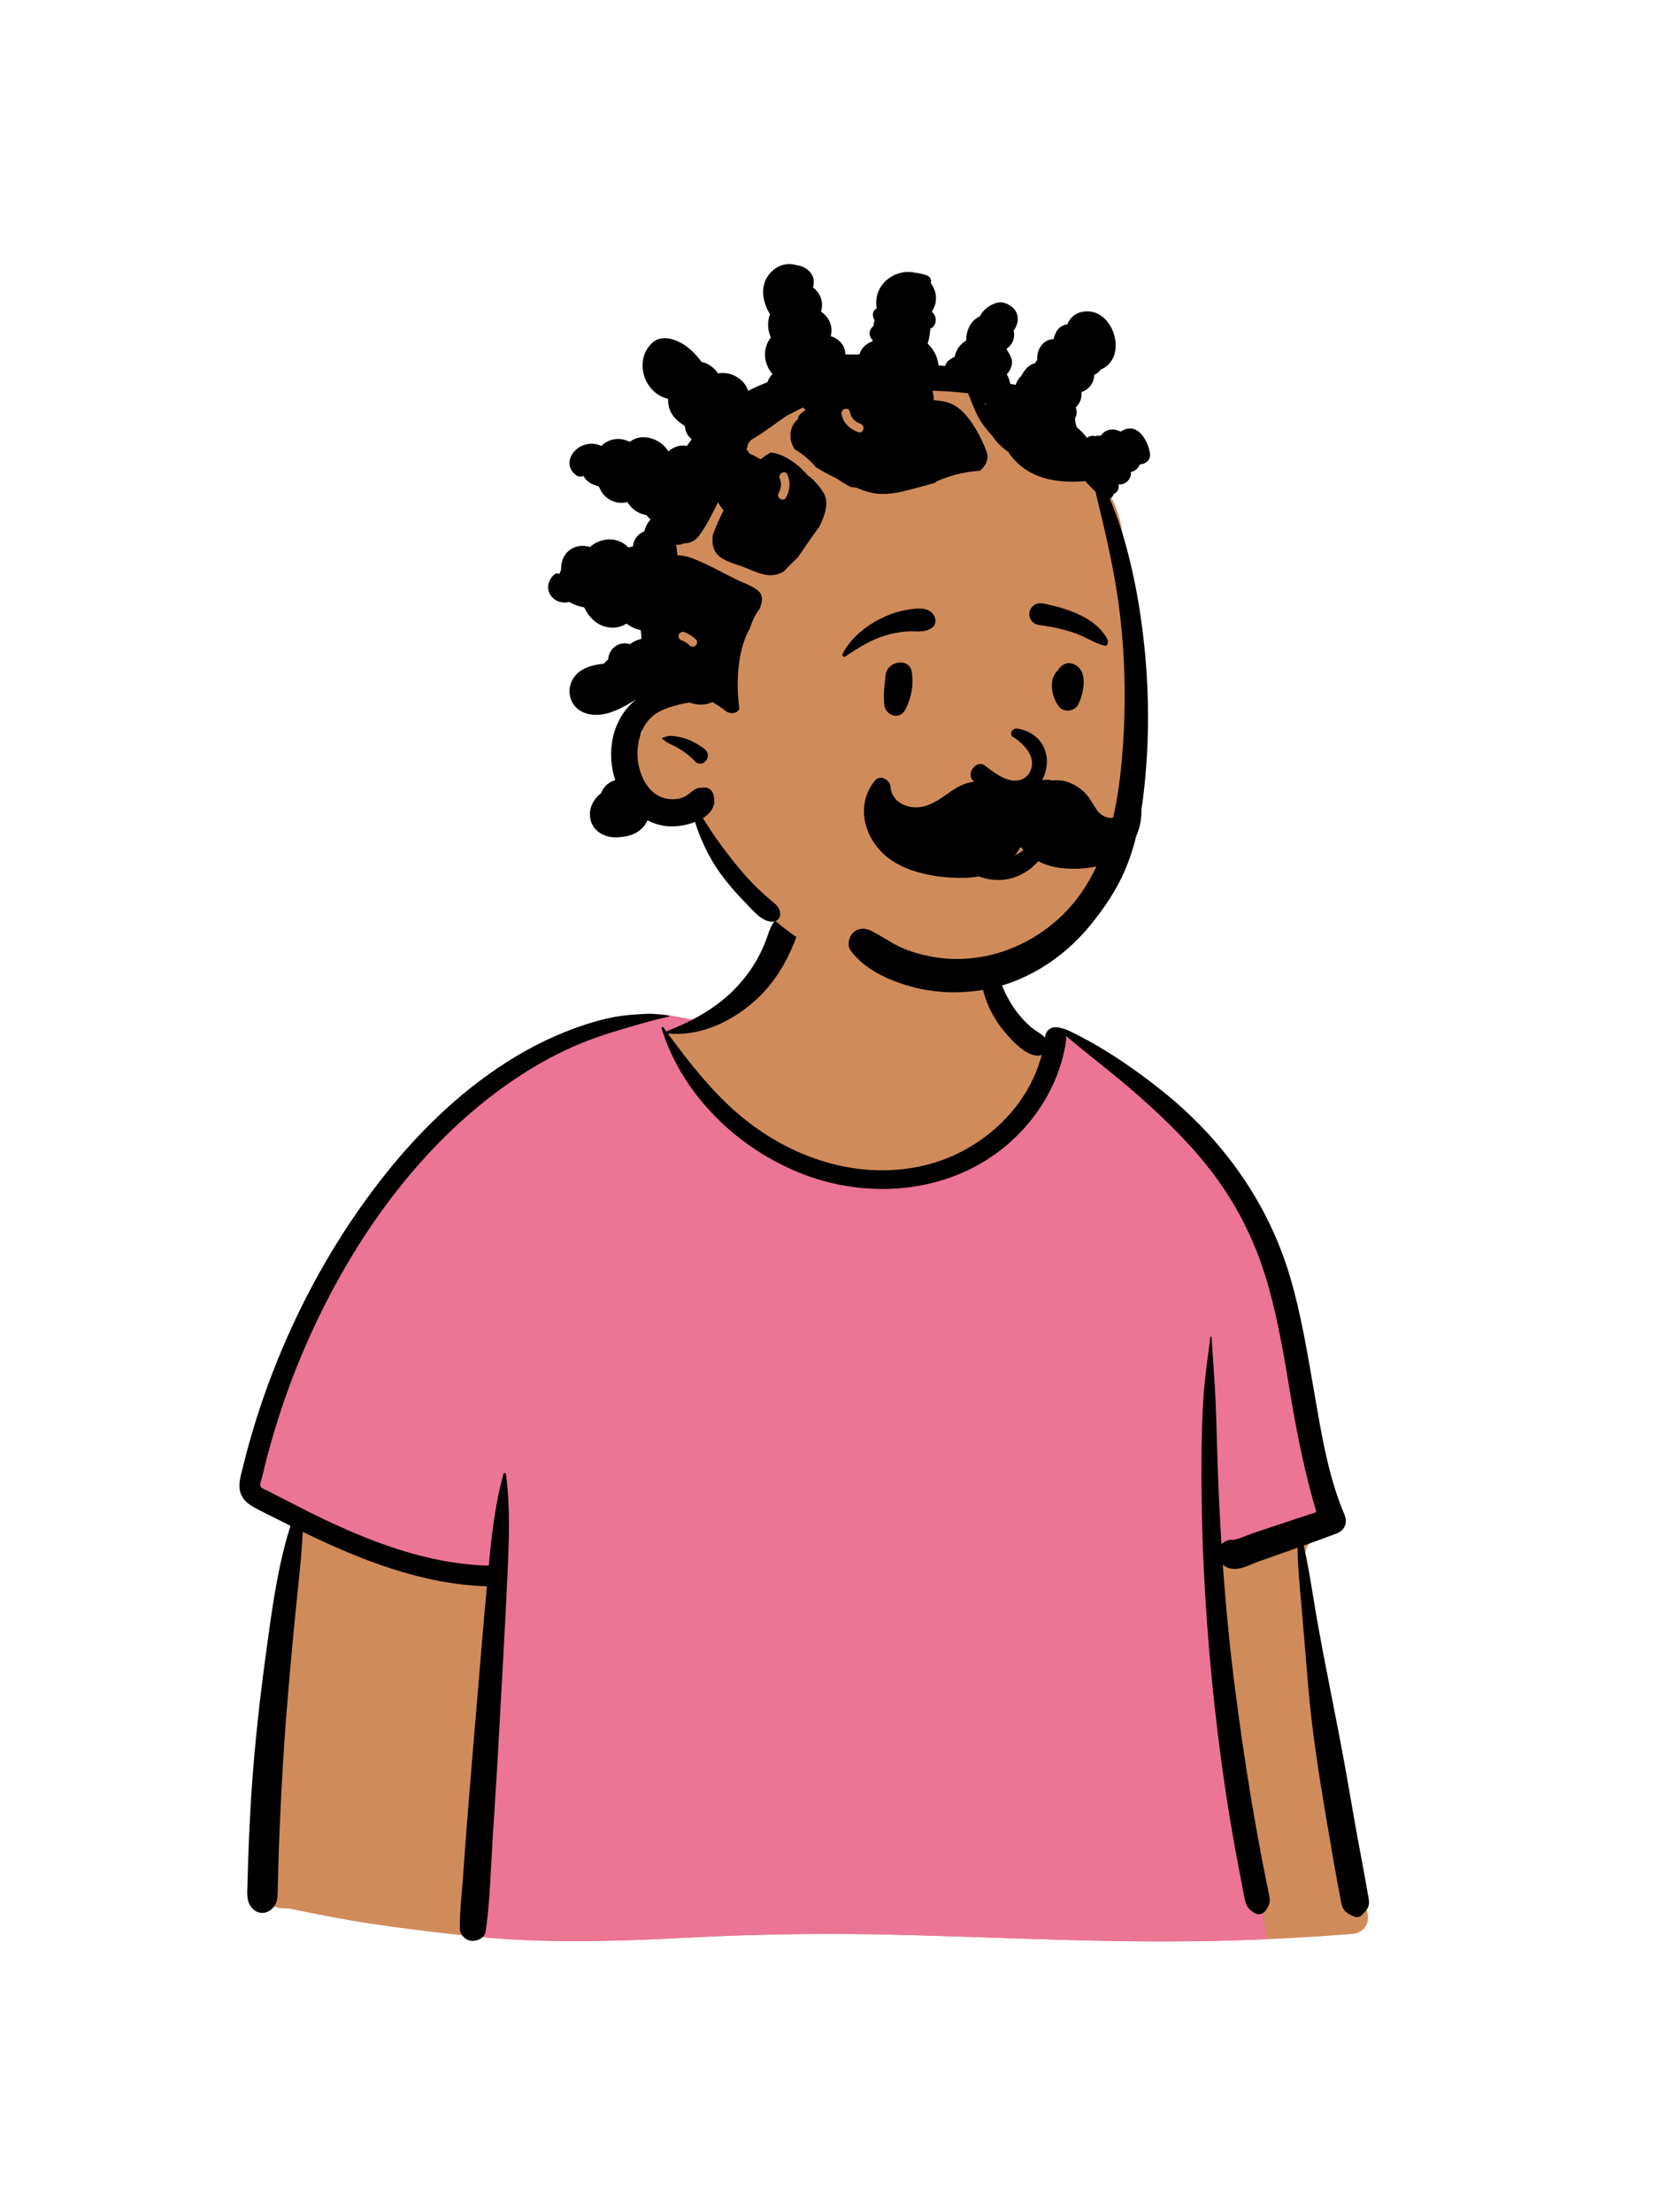 <svg width="36" height="48" viewBox="0 0 36 48" fill="none" xmlns="http://www.w3.org/2000/svg">
<path fill-rule="evenodd" clip-rule="evenodd" d="M28.834 37.324C28.708 36.611 28.593 35.896 28.488 35.18C28.438 34.84 28.389 34.5 28.345 34.159C28.315 33.92 28.268 33.647 28.43 33.47C28.659 33.221 28.867 33.008 28.895 32.651C28.921 32.316 28.807 31.95 28.736 31.624C28.588 30.941 28.403 30.266 28.198 29.598C27.99 28.919 27.762 28.247 27.531 27.575C27.315 26.948 27.107 26.314 26.826 25.712C26.291 24.57 25.387 23.723 24.27 23.158C23.992 23.018 23.426 22.516 23.135 22.404C22.869 22.3 22.869 22.602 22.607 22.488C22.397 22.398 22.201 22.277 22.084 22.074C21.956 21.854 21.636 21.546 21.587 21.289C21.484 20.746 21.596 20.284 21.208 19.875C20.864 19.512 20.402 19.263 19.923 19.129C18.87 18.835 17.466 19.041 16.831 20.02C16.528 20.487 16.422 21.052 16.013 21.433C15.655 21.766 15.735 21.994 15.272 22.166C15.246 22.175 14.535 22.023 14.509 22.032C14.002 21.924 13.518 22.228 13.054 22.404C12.361 22.666 11.701 23.008 11.082 23.414C9.832 24.233 8.762 25.297 7.88 26.5C6.991 27.713 6.3 29.073 5.809 30.494C5.69 30.84 5.582 31.189 5.488 31.542C5.435 31.739 5.378 31.944 5.443 32.146C5.496 32.312 5.613 32.435 5.75 32.534C5.937 32.669 6.311 32.756 6.304 33.027C6.299 33.233 6.229 33.449 6.195 33.652C6.154 33.894 6.121 34.138 6.088 34.381C5.936 35.488 5.818 36.601 5.766 37.717C5.715 38.816 5.672 39.938 5.748 41.037C5.753 41.109 5.775 41.176 5.81 41.232C5.777 41.244 5.775 41.305 5.815 41.314C5.844 41.32 5.872 41.326 5.9 41.332C5.959 41.376 6.033 41.404 6.117 41.406C6.175 41.408 6.232 41.411 6.289 41.413C6.893 41.54 7.497 41.659 8.109 41.749C8.853 41.859 9.599 41.949 10.348 42.022C11.886 42.171 13.411 42.122 14.951 42.041C16.489 41.961 18.025 41.942 19.564 41.982C21.105 42.022 22.645 42.089 24.186 42.116C25.907 42.147 27.626 42.1 29.342 41.963C29.578 41.944 29.723 41.757 29.677 41.523C29.399 40.122 29.084 38.731 28.834 37.324Z" fill="#D08B5B"/>
<path fill-rule="evenodd" clip-rule="evenodd" d="M13.054 22.404L13.087 22.391C13.542 22.213 14.015 21.927 14.509 22.033C14.526 22.026 14.848 22.092 15.068 22.133L14.859 22.352L14.49 22.423C15.763 24.524 17.269 25.575 19.007 25.575C20.745 25.575 22.064 24.524 22.964 22.423L23.087 22.389C23.102 22.392 23.118 22.397 23.135 22.404C23.426 22.516 23.992 23.018 24.27 23.158C25.387 23.723 26.291 24.57 26.826 25.712C27.098 26.294 27.301 26.905 27.509 27.512L27.531 27.575C27.762 28.247 27.99 28.919 28.198 29.598C28.394 30.237 28.572 30.882 28.717 31.535L28.736 31.624C28.807 31.95 28.921 32.316 28.895 32.651C28.885 32.778 28.852 32.887 28.803 32.986L26.285 33.892L27.485 42.077C26.386 42.124 25.287 42.136 24.186 42.116C22.645 42.089 21.105 42.022 19.564 41.982C18.072 41.943 16.582 41.959 15.091 42.034L14.712 42.053C13.253 42.126 11.806 42.164 10.348 42.022L10.248 42.012L10.248 40.815L10.761 34.148L8.164 33.659L5.616 32.421C5.539 32.344 5.477 32.254 5.443 32.147C5.383 31.959 5.427 31.77 5.476 31.586L5.488 31.542C5.582 31.189 5.69 30.84 5.809 30.494C6.3 29.073 6.991 27.713 7.88 26.5C8.762 25.297 9.832 24.233 11.082 23.414C11.701 23.008 12.361 22.666 13.054 22.404Z" fill="#EC7495"/>
<path fill-rule="evenodd" clip-rule="evenodd" d="M14.029 21.998C14.188 21.991 14.351 22.017 14.509 22.033C14.523 22.034 14.528 22.056 14.513 22.059C14.229 22.118 13.947 22.2 13.668 22.282L13.549 22.317C13.234 22.41 12.928 22.507 12.624 22.631C12.016 22.878 11.44 23.213 10.909 23.597C8.865 25.075 7.385 27.314 6.451 29.631C6.198 30.261 5.983 30.906 5.809 31.562C5.767 31.721 5.727 31.882 5.689 32.042C5.678 32.09 5.63 32.21 5.656 32.258C5.68 32.301 5.771 32.327 5.813 32.349L5.956 32.424C6.234 32.567 6.698 32.803 6.745 32.826L6.817 32.862C8.004 33.444 9.271 33.937 10.607 33.971L10.617 33.857C10.677 33.227 10.755 32.593 10.925 31.982C10.934 31.949 10.976 31.96 10.98 31.989C11.075 32.712 11.045 33.442 11.012 34.169C10.953 35.456 10.875 36.743 10.806 38.03C10.771 38.674 10.726 39.318 10.686 39.961C10.645 40.606 10.632 41.266 10.54 41.906C10.519 42.048 10.352 42.126 10.226 42.111C10.086 42.094 9.978 41.971 9.978 41.83C9.976 41.457 10.023 41.08 10.049 40.709C10.073 40.355 10.1 40.002 10.127 39.65C10.226 38.362 10.341 37.075 10.446 35.788C10.484 35.331 10.524 34.875 10.566 34.419C9.151 34.374 7.83 33.849 6.569 33.237C6.551 33.652 6.507 34.065 6.464 34.478C6.345 35.63 6.24 36.781 6.161 37.937C6.122 38.52 6.093 39.104 6.068 39.689C6.055 39.976 6.045 40.263 6.038 40.55C6.035 40.646 6.033 40.742 6.031 40.838L6.026 41.057C6.023 41.196 6.009 41.325 5.892 41.426C5.773 41.529 5.612 41.535 5.495 41.426C5.337 41.281 5.365 41.084 5.37 40.889C5.374 40.725 5.379 40.561 5.384 40.397C5.395 40.068 5.409 39.74 5.426 39.412C5.485 38.265 5.603 37.122 5.757 35.984L5.817 35.545C5.929 34.728 6.053 33.893 6.304 33.107C6.206 33.058 6.108 33.009 6.011 32.96C5.839 32.872 5.661 32.791 5.493 32.694C5.36 32.618 5.246 32.513 5.209 32.358C5.167 32.186 5.231 31.997 5.272 31.829L5.276 31.814C5.317 31.645 5.361 31.477 5.408 31.309C5.598 30.628 5.832 29.961 6.106 29.309C6.654 28.006 7.363 26.767 8.228 25.648C9.006 24.64 9.926 23.726 11.004 23.04C11.531 22.705 12.093 22.43 12.687 22.235C12.965 22.145 13.267 22.065 13.558 22.033C13.714 22.015 13.871 22.005 14.029 21.998ZM16.849 19.933C17.039 19.73 17.414 19.94 17.324 20.209C17.11 20.842 16.77 21.419 16.239 21.835C15.74 22.227 15.145 22.48 14.504 22.426C14.499 22.426 14.494 22.425 14.491 22.423L14.546 22.498C14.979 23.085 15.437 23.663 15.988 24.143C17.112 25.12 18.641 25.647 20.118 25.272C21.28 24.977 22.304 24.058 22.605 22.887C22.562 22.906 22.511 22.913 22.454 22.9C22.214 22.848 21.975 22.595 21.82 22.413C21.652 22.216 21.52 22.004 21.424 21.764C21.248 21.325 21.192 20.759 21.432 20.334C21.462 20.281 21.53 20.311 21.536 20.362L21.545 20.442C21.591 20.841 21.649 21.226 21.837 21.59C21.929 21.768 22.039 21.941 22.174 22.09C22.245 22.17 22.323 22.246 22.407 22.313C22.489 22.378 22.588 22.425 22.662 22.5L22.675 22.514L22.675 22.511C22.694 22.354 22.805 22.284 22.913 22.288C23.018 22.293 23.141 22.339 23.188 22.361L23.193 22.363C23.924 22.714 24.597 23.171 25.23 23.679C26.54 24.729 27.522 26.101 27.998 27.717C28.231 28.51 28.365 29.327 28.506 30.14L28.593 30.639C28.725 31.39 28.873 32.155 29.171 32.854C29.248 33.035 29.188 33.204 28.999 33.275C28.763 33.364 28.527 33.45 28.289 33.535C28.406 34.034 28.477 34.551 28.564 35.054C28.75 36.121 28.977 37.182 29.172 38.249C29.271 38.794 29.361 39.341 29.461 39.886C29.509 40.149 29.559 40.411 29.607 40.673C29.634 40.815 29.657 40.957 29.682 41.099L29.687 41.122C29.701 41.197 29.719 41.274 29.698 41.349C29.675 41.434 29.608 41.495 29.549 41.556C29.5 41.606 29.429 41.606 29.369 41.579L29.35 41.57C29.243 41.52 29.159 41.47 29.121 41.349C29.097 41.272 29.088 41.186 29.072 41.108C29.042 40.956 29.014 40.805 28.987 40.653C28.933 40.35 28.88 40.046 28.829 39.742L28.78 39.458C28.616 38.477 28.459 37.49 28.38 36.498C28.345 36.059 28.307 35.619 28.27 35.18L28.242 34.85C28.206 34.433 28.162 34.005 28.156 33.582L28.014 33.633L27.322 33.877C27.151 33.938 26.932 34.062 26.748 34.04C26.657 34.029 26.588 34 26.535 33.948C26.599 34.848 26.685 35.746 26.8 36.64C26.905 37.453 27.021 38.265 27.157 39.073C27.225 39.473 27.295 39.873 27.371 40.272C27.409 40.471 27.448 40.67 27.488 40.869C27.508 40.968 27.532 41.068 27.547 41.168C27.565 41.283 27.534 41.353 27.47 41.447C27.417 41.525 27.312 41.565 27.227 41.511C27.114 41.44 27.055 41.379 27.022 41.25C26.992 41.133 26.974 41.01 26.95 40.892C26.907 40.672 26.865 40.453 26.825 40.233C26.741 39.774 26.663 39.313 26.594 38.852C26.35 37.224 26.195 35.584 26.117 33.94C26.079 33.129 26.067 32.318 26.074 31.506C26.077 31.09 26.091 30.673 26.12 30.258C26.15 29.837 26.212 29.426 26.267 29.01C26.269 28.995 26.29 28.994 26.291 29.01C26.317 29.476 26.358 29.942 26.378 30.41C26.397 30.856 26.406 31.303 26.421 31.75C26.441 32.336 26.469 32.923 26.506 33.51C26.573 33.437 26.673 33.395 26.774 33.412C26.919 33.381 27.076 33.304 27.215 33.258L27.739 33.083C28.014 32.991 28.29 32.9 28.566 32.811C28.319 31.98 28.15 31.136 28.005 30.28L27.941 29.895C27.813 29.137 27.676 28.379 27.445 27.645C27.202 26.873 26.838 26.156 26.356 25.506C25.881 24.866 25.302 24.302 24.707 23.775C24.197 23.324 23.652 22.916 23.132 22.477C23.137 22.506 23.138 22.538 23.134 22.573C23.023 23.383 22.601 24.137 22.013 24.697C20.831 25.823 19.082 26.057 17.57 25.529C16.107 25.018 14.813 23.808 14.356 22.311C14.348 22.285 14.382 22.275 14.396 22.294C14.422 22.329 14.447 22.364 14.473 22.398C14.471 22.384 14.478 22.369 14.495 22.363C15.028 22.157 15.552 21.865 15.951 21.452C16.146 21.25 16.316 21.022 16.451 20.776C16.515 20.658 16.573 20.536 16.619 20.41L16.63 20.377C16.686 20.219 16.733 20.058 16.849 19.933Z" fill="black"/>
<path fill-rule="evenodd" clip-rule="evenodd" d="M24.526 13.471C24.49 12.785 24.459 12.077 24.328 11.403C24.264 11.072 24.135 10.767 23.927 10.501C23.737 10.258 23.498 10.07 23.255 9.883C22.767 9.506 22.298 9.09 21.752 8.799C21.228 8.52 20.662 8.351 20.075 8.276C18.944 8.13 17.756 8.373 16.775 8.955C15.822 9.519 15.057 10.395 14.583 11.394C14.348 11.891 14.171 12.415 14.076 12.956C13.962 13.602 13.972 14.25 13.976 14.903C13.978 15.122 13.976 15.342 13.965 15.561C13.947 15.667 13.938 15.775 13.938 15.89C13.722 16.174 13.634 16.554 13.769 16.904C13.985 17.463 14.596 17.717 15.151 17.619C15.176 17.765 15.236 17.908 15.311 18.047C15.438 18.285 15.581 18.518 15.732 18.741C16.045 19.204 16.402 19.623 16.828 19.985C17.672 20.701 18.742 21.171 19.851 21.239C20.861 21.301 21.926 21.013 22.75 20.419C23.177 20.111 23.547 19.733 23.822 19.281C24.143 18.752 24.318 18.144 24.408 17.536C24.607 16.201 24.596 14.816 24.526 13.471Z" fill="#D08B5B"/>
<path fill-rule="evenodd" clip-rule="evenodd" d="M16.562 6.39C16.524 5.959 16.92 5.634 17.288 5.755C17.355 5.763 17.421 5.785 17.48 5.821C17.649 5.924 17.686 6.092 17.642 6.236C17.721 6.296 17.784 6.378 17.816 6.476C17.848 6.577 17.845 6.676 17.814 6.761C17.929 6.838 18.017 6.953 18.037 7.096C18.047 7.164 18.043 7.231 18.027 7.293C18.201 7.352 18.344 7.486 18.342 7.687C18.443 7.694 18.545 7.695 18.648 7.689C18.663 7.648 18.681 7.607 18.708 7.569C18.762 7.494 18.839 7.442 18.924 7.41L18.936 7.405L18.936 7.383C18.87 7.31 18.84 7.219 18.909 7.119C18.921 7.102 18.936 7.088 18.952 7.076C18.958 7.033 18.967 6.99 18.979 6.948C18.921 6.867 18.927 6.734 19.024 6.694C19.01 6.615 19.01 6.534 19.024 6.452C19.084 6.116 19.407 5.887 19.74 5.9C19.782 5.902 19.823 5.908 19.862 5.918C19.943 5.926 20.024 5.945 20.103 5.972C20.195 6.003 20.218 6.08 20.198 6.144C20.323 6.311 20.358 6.538 20.233 6.742C20.228 6.749 20.223 6.757 20.218 6.764C20.243 6.783 20.265 6.808 20.281 6.84C20.322 6.921 20.312 7.023 20.249 7.091C20.233 7.109 20.211 7.122 20.188 7.131L20.188 7.138C20.179 7.246 20.162 7.354 20.13 7.456C20.262 7.579 20.349 7.746 20.365 7.926C20.414 7.931 20.463 7.936 20.512 7.942C20.52 7.893 20.549 7.848 20.595 7.814C20.633 7.785 20.673 7.762 20.715 7.745C20.735 7.641 20.784 7.542 20.867 7.463C20.898 7.434 20.931 7.408 20.967 7.386C20.965 7.274 20.99 7.162 21.052 7.055C21.103 6.967 21.178 6.903 21.264 6.862C21.327 6.736 21.442 6.634 21.611 6.575C21.736 6.532 21.869 6.584 21.965 6.665L21.986 6.684C22.074 6.761 22.106 6.904 22.073 7.014C22.058 7.066 22.033 7.126 21.996 7.175C22.035 7.347 21.957 7.491 21.839 7.572C21.879 7.63 21.913 7.694 21.942 7.762C21.992 7.881 21.936 8.028 21.846 8.122C21.886 8.185 21.911 8.258 21.921 8.331C21.961 8.334 22 8.341 22.04 8.352C22.061 8.28 22.101 8.212 22.162 8.157C22.189 8.105 22.221 8.056 22.256 8.013C22.313 7.946 22.385 7.897 22.465 7.877C22.475 7.852 22.49 7.829 22.509 7.807C22.49 7.587 22.635 7.361 22.859 7.36C22.874 7.309 22.894 7.259 22.917 7.209C22.962 7.112 23.058 7.053 23.162 7.034C23.223 6.885 23.343 6.776 23.549 6.758C24.009 6.718 24.299 7.277 24.186 7.679C24.153 7.798 24.075 7.908 23.971 7.975C23.944 7.993 23.916 8.006 23.889 8.016C23.861 8.055 23.823 8.09 23.776 8.118C23.765 8.124 23.754 8.13 23.743 8.135C23.744 8.314 23.62 8.46 23.467 8.506C23.477 8.619 23.448 8.732 23.363 8.82L23.357 8.826L23.344 8.837L23.343 8.842C23.374 8.92 23.37 9.007 23.327 9.078C23.331 9.144 23.342 9.208 23.364 9.269C23.449 9.337 23.523 9.416 23.59 9.502C23.635 9.461 23.702 9.443 23.76 9.465C23.776 9.46 23.793 9.456 23.809 9.454C23.835 9.452 23.861 9.452 23.887 9.454C23.899 9.437 23.912 9.42 23.928 9.405C24.036 9.297 24.194 9.299 24.319 9.366C24.342 9.35 24.367 9.335 24.395 9.323C24.715 9.189 24.924 9.594 24.955 9.848C24.972 9.986 24.853 10.071 24.732 10.078C24.707 10.162 24.628 10.222 24.539 10.242C24.555 10.346 24.486 10.451 24.393 10.491C24.352 10.508 24.311 10.513 24.274 10.508L24.275 10.532C24.283 10.629 24.234 10.691 24.167 10.719C24.155 10.767 24.122 10.802 24.081 10.819C24.238 11.183 24.362 11.565 24.461 11.941C24.626 12.562 24.737 13.194 24.811 13.832C24.942 14.953 24.947 16.097 24.816 17.219C24.75 17.79 24.639 18.348 24.413 18.878C24.224 19.32 23.962 19.704 23.659 20.076C23.059 20.813 22.2 21.356 21.253 21.491C20.756 21.562 20.246 21.539 19.761 21.404C19.278 21.268 18.763 21.037 18.459 20.625C18.377 20.513 18.417 20.333 18.509 20.241C18.613 20.136 18.764 20.129 18.892 20.191C19.119 20.301 19.322 20.452 19.553 20.557C19.761 20.652 19.986 20.713 20.21 20.756C20.654 20.841 21.136 20.819 21.578 20.701C22.381 20.485 23.088 19.966 23.536 19.266C24.066 18.438 24.256 17.469 24.342 16.502C24.437 15.445 24.427 14.373 24.301 13.318C24.239 12.795 24.143 12.277 24.029 11.763C23.949 11.397 23.858 11.033 23.772 10.668C23.694 10.594 23.619 10.517 23.546 10.437L23.544 10.437C23.535 10.439 23.525 10.441 23.515 10.442C23.084 10.475 22.617 10.431 22.249 10.182C22.1 10.081 21.974 9.953 21.88 9.806C21.747 9.714 21.627 9.598 21.537 9.464C21.473 9.394 21.412 9.32 21.354 9.244C21.21 9.054 21.134 8.854 21.048 8.634C21.046 8.629 21.045 8.624 21.044 8.619C21.027 8.592 21.016 8.563 21.01 8.533C20.819 8.511 20.627 8.495 20.437 8.486C20.369 8.483 20.302 8.481 20.234 8.478C20.252 8.545 20.263 8.613 20.265 8.684C20.32 8.686 20.375 8.693 20.432 8.702C20.699 8.744 20.87 8.881 21.032 9.096C21.19 9.305 21.316 9.556 21.409 9.801C21.467 9.95 21.39 10.116 21.265 10.212C20.938 10.24 20.618 10.31 20.318 10.449C20.307 10.454 20.3 10.463 20.295 10.473C20.055 10.545 19.813 10.61 19.572 10.666C19.339 10.719 19.104 10.742 18.87 10.682C18.769 10.657 18.671 10.619 18.574 10.577C18.522 10.583 18.465 10.573 18.408 10.54C18.321 10.491 18.234 10.436 18.148 10.378C17.996 10.305 17.847 10.226 17.704 10.136L17.703 10.135C17.589 9.997 17.427 9.856 17.245 9.749C17.225 9.719 17.207 9.686 17.193 9.652C17.115 9.461 17.148 9.23 17.313 9.099C17.315 9.054 17.335 9.01 17.378 8.974C17.413 8.946 17.448 8.919 17.485 8.894C17.477 8.888 17.47 8.883 17.462 8.877C17.447 8.865 17.433 8.853 17.419 8.841C17.308 8.901 17.197 8.96 17.084 9.013C17.081 9.015 17.078 9.017 17.075 9.019C16.861 9.16 16.659 9.321 16.443 9.457C16.391 9.489 16.34 9.521 16.288 9.552C16.269 9.578 16.25 9.605 16.232 9.632C16.225 9.674 16.213 9.716 16.198 9.756C16.227 9.779 16.25 9.809 16.265 9.844C16.332 9.869 16.396 9.902 16.455 9.941L16.507 9.964C16.574 9.91 16.645 9.861 16.722 9.821C16.961 9.836 17.22 10.006 17.402 10.18C17.415 10.194 17.427 10.209 17.439 10.223C17.451 10.233 17.462 10.243 17.474 10.252C17.493 10.273 17.51 10.293 17.527 10.312C17.545 10.335 17.565 10.347 17.586 10.352C17.697 10.457 17.802 10.575 17.873 10.697C17.988 10.895 17.908 11.14 17.824 11.333C17.81 11.365 17.795 11.396 17.78 11.427C17.62 11.644 17.467 11.867 17.315 12.09C17.213 12.189 17.111 12.289 17.013 12.393C16.997 12.404 16.981 12.414 16.962 12.423C16.679 12.57 16.405 12.405 16.134 12.302L16.104 12.291C15.826 12.19 15.479 12.124 15.462 11.761C15.46 11.711 15.461 11.661 15.466 11.609C15.535 11.427 15.613 11.248 15.701 11.074C15.683 11.055 15.668 11.034 15.654 11.01C15.626 10.975 15.602 10.936 15.584 10.895C15.455 11.143 15.332 11.41 15.166 11.627C15.074 11.747 14.96 11.79 14.839 11.79C14.788 11.816 14.731 11.825 14.676 11.818L14.682 11.885C14.687 11.94 14.693 11.995 14.701 12.05C14.818 12.048 14.941 12.08 15.05 12.123C15.37 12.25 15.678 12.426 15.987 12.578C16.136 12.652 16.34 12.713 16.462 12.828C16.556 12.916 16.545 13.025 16.509 13.139C16.503 13.158 16.497 13.177 16.491 13.196L16.49 13.203C16.39 13.328 16.322 13.478 16.273 13.633C16.192 13.771 16.136 13.926 16.097 14.077C16.066 14.2 16.044 14.326 16.03 14.453L16.026 14.487L16.024 14.491L16.023 14.521C16.002 14.745 16.005 14.971 16.023 15.192C16.028 15.254 16.035 15.316 16.043 15.377C16.008 15.486 15.843 15.501 15.757 15.434C15.663 15.361 15.564 15.294 15.461 15.233C15.321 15.297 15.159 15.308 15.002 15.256C14.991 15.252 14.981 15.248 14.97 15.243C14.853 15.258 14.736 15.285 14.625 15.318L14.592 15.328C14.415 15.381 14.245 15.448 14.112 15.584C13.875 15.825 13.798 16.216 13.847 16.542C13.894 16.86 14.078 17.224 14.409 17.316C14.545 17.354 14.691 17.353 14.823 17.3C14.873 17.28 14.916 17.251 14.958 17.219C15.01 17.18 15.051 17.135 15.113 17.111C15.169 17.088 15.266 17.09 15.294 17.088C15.379 17.084 15.452 17.151 15.477 17.229C15.554 17.463 15.438 17.636 15.253 17.751C15.331 17.87 15.404 17.994 15.482 18.106C15.626 18.315 15.778 18.517 15.937 18.716C16.099 18.921 16.272 19.115 16.461 19.296C16.546 19.377 16.634 19.456 16.724 19.531L16.774 19.573C16.858 19.643 16.932 19.715 16.929 19.838C16.927 19.907 16.882 19.971 16.814 19.99C16.575 20.055 16.323 19.74 16.168 19.578L16.155 19.566C15.967 19.375 15.791 19.169 15.632 18.952C15.469 18.728 15.335 18.481 15.227 18.226C15.176 18.107 15.122 17.972 15.083 17.835C14.875 17.916 14.634 17.945 14.468 17.926C14.316 17.908 14.176 17.864 14.05 17.8C14.025 17.858 13.99 17.912 13.948 17.956C13.792 18.122 13.565 18.169 13.345 18.168C13.064 18.165 12.812 17.987 12.801 17.687C12.795 17.492 12.895 17.325 13.042 17.211C13.096 17.077 13.2 16.966 13.35 16.93C13.25 16.622 13.233 16.284 13.307 15.974C13.381 15.667 13.549 15.376 13.798 15.185L13.812 15.174L13.806 15.177C13.748 15.21 13.69 15.245 13.632 15.278L13.606 15.293C13.348 15.439 13.049 15.565 12.748 15.487C12.271 15.363 12.229 14.766 12.64 14.53C12.782 14.449 12.946 14.418 13.108 14.398C13.133 14.364 13.164 14.334 13.197 14.31C13.202 14.2 13.257 14.091 13.355 14.022C13.454 13.952 13.565 13.945 13.669 13.977C13.708 13.948 13.75 13.922 13.796 13.902C13.836 13.885 13.877 13.873 13.917 13.864C13.917 13.831 13.916 13.798 13.916 13.766C13.909 13.735 13.905 13.703 13.901 13.67C13.894 13.668 13.886 13.667 13.879 13.666C13.774 13.643 13.678 13.595 13.595 13.531C13.462 13.615 13.3 13.647 13.108 13.59C12.93 13.537 12.762 13.371 12.679 13.18C12.565 13.157 12.455 13.124 12.358 13.06C12.179 13.103 11.985 13.034 11.913 12.848C11.859 12.71 11.924 12.543 12.039 12.458C12.073 12.433 12.109 12.438 12.138 12.457C12.145 12.434 12.153 12.412 12.163 12.391C12.167 12.382 12.171 12.373 12.175 12.365C12.171 12.182 12.237 12.006 12.403 11.908C12.525 11.835 12.672 11.827 12.804 11.869C12.876 11.801 12.968 11.75 13.082 11.721C13.283 11.671 13.494 11.728 13.637 11.879C13.668 11.87 13.7 11.863 13.732 11.859C13.744 11.775 13.773 11.694 13.832 11.631C13.875 11.586 13.926 11.55 13.982 11.524C14.007 11.429 14.048 11.344 14.118 11.273C14.084 11.244 14.053 11.211 14.027 11.176C13.997 11.171 13.969 11.164 13.94 11.155C13.789 11.107 13.685 11.011 13.615 10.893C13.484 10.926 13.346 10.914 13.21 10.828C13.112 10.767 13.037 10.668 12.998 10.557L12.887 10.518C12.781 10.481 12.706 10.411 12.663 10.328C12.608 10.348 12.548 10.347 12.498 10.309C12.21 10.086 12.407 9.716 12.716 9.643C12.841 9.613 12.951 9.63 13.048 9.676C13.117 9.609 13.204 9.558 13.304 9.536C13.42 9.509 13.543 9.529 13.65 9.58L13.677 9.58C13.785 9.499 13.924 9.463 14.093 9.502C14.284 9.546 14.415 9.653 14.503 9.793C14.532 9.768 14.564 9.745 14.599 9.726C14.698 9.672 14.804 9.659 14.905 9.675C14.939 9.627 14.974 9.579 15.01 9.531C14.925 9.464 14.866 9.36 14.863 9.245C14.837 9.229 14.812 9.211 14.788 9.194C14.671 9.111 14.572 9.007 14.526 8.868C14.504 8.798 14.496 8.726 14.498 8.653C14.486 8.65 14.473 8.647 14.46 8.644C13.962 8.5 13.756 7.812 14.15 7.442C14.356 7.248 14.671 7.358 14.875 7.501C15.015 7.599 15.125 7.72 15.226 7.855C15.23 7.856 15.235 7.856 15.24 7.857C15.384 7.891 15.499 7.984 15.583 8.102C15.733 8.076 15.892 8.105 16.034 8.21C16.138 8.285 16.203 8.379 16.236 8.481C16.371 8.411 16.509 8.349 16.651 8.295C16.66 8.273 16.669 8.25 16.681 8.228C16.703 8.185 16.731 8.148 16.764 8.116C16.728 8.076 16.696 8.03 16.671 7.98C16.549 7.743 16.593 7.502 16.727 7.32C16.668 7.187 16.65 7.037 16.685 6.893C16.692 6.867 16.7 6.841 16.709 6.817C16.628 6.689 16.575 6.542 16.562 6.39ZM14.377 16.008C14.464 15.987 14.484 15.96 14.581 15.968C14.656 15.974 14.733 15.987 14.806 16.006C14.98 16.051 15.143 16.142 15.285 16.249C15.488 16.402 15.245 16.685 15.084 16.523L15.079 16.517C14.971 16.401 14.849 16.31 14.713 16.229C14.643 16.187 14.572 16.158 14.5 16.123C14.45 16.099 14.421 16.06 14.374 16.035C14.363 16.029 14.366 16.011 14.377 16.008ZM14.842 13.713C14.795 13.697 14.74 13.732 14.727 13.779C14.713 13.829 14.742 13.874 14.787 13.893L14.793 13.895C14.854 13.916 14.909 13.952 14.957 13.996L14.967 14.006C15.054 14.09 15.186 13.957 15.1 13.873C15.026 13.801 14.939 13.748 14.842 13.713ZM17.084 10.294C17.035 10.186 16.877 10.276 16.92 10.383L16.922 10.389C16.967 10.486 16.948 10.599 16.9 10.691L16.895 10.7C16.836 10.805 16.998 10.9 17.057 10.794C17.145 10.637 17.159 10.458 17.084 10.294ZM18.445 8.947L18.443 8.937C18.421 8.818 18.24 8.868 18.262 8.986C18.299 9.183 18.442 9.312 18.624 9.377C18.738 9.417 18.788 9.235 18.674 9.196C18.553 9.153 18.472 9.072 18.445 8.947ZM21.398 8.757L21.366 8.756L21.39 8.788C21.393 8.778 21.395 8.767 21.398 8.757Z" fill="black"/>
<path fill-rule="evenodd" clip-rule="evenodd" d="M21.209 19.003C20.998 18.918 20.81 18.774 20.673 18.591C20.625 18.528 20.613 18.461 20.623 18.399C20.634 18.33 20.675 18.267 20.731 18.225C20.787 18.183 20.857 18.163 20.924 18.173C20.983 18.182 21.041 18.215 21.088 18.281L21.097 18.295C21.179 18.405 21.285 18.496 21.406 18.554C21.523 18.61 21.654 18.637 21.789 18.621C22.046 18.592 22.224 18.453 22.412 18.264C22.436 18.24 22.459 18.215 22.483 18.19C22.497 18.168 22.518 18.153 22.541 18.145C22.566 18.137 22.595 18.137 22.621 18.147C22.647 18.155 22.669 18.172 22.684 18.195C22.699 18.216 22.707 18.242 22.704 18.272C22.687 18.468 22.585 18.643 22.439 18.78C22.278 18.933 22.064 19.038 21.862 19.076C21.64 19.116 21.413 19.087 21.209 19.003ZM21.967 15.98C22.203 16.124 22.563 16.459 22.309 16.815C22.01 17.129 21.579 16.769 21.366 16.606C21.169 16.48 20.948 16.805 21.131 16.952C22.665 18.088 23.288 16.018 22.086 15.811C21.954 15.788 21.905 15.935 21.967 15.98ZM19.217 14.658C19.243 14.334 19.737 14.26 19.786 14.581C19.83 14.868 19.778 15.133 19.649 15.391C19.525 15.639 19.214 15.523 19.191 15.298C19.159 14.996 19.201 14.86 19.217 14.658ZM22.975 14.514C23.044 14.424 23.143 14.363 23.262 14.398C23.634 14.506 23.525 15.035 23.394 15.292C23.323 15.431 23.093 15.467 22.99 15.344C22.821 15.143 22.74 14.743 22.955 14.545C22.96 14.535 22.967 14.525 22.975 14.514ZM19.643 13.239L19.702 13.229C19.884 13.197 20.11 13.167 20.239 13.313C20.307 13.391 20.33 13.535 20.239 13.609C20.077 13.74 19.899 13.689 19.706 13.7C19.547 13.709 19.394 13.736 19.24 13.78C18.904 13.876 18.63 14.052 18.342 14.244C18.304 14.27 18.266 14.221 18.284 14.186C18.45 13.861 18.771 13.594 19.093 13.431C19.265 13.344 19.453 13.272 19.643 13.239ZM22.636 13.094L22.681 13.103C23.17 13.205 23.806 13.409 24.038 13.89C24.047 13.958 24.037 13.973 24.03 13.982L24.027 13.986C24.021 13.994 24.016 14.005 23.987 14.014C23.978 14.012 23.97 14.01 23.962 14.008C23.856 13.98 23.771 13.942 23.69 13.902L23.602 13.859C23.5 13.808 23.396 13.76 23.287 13.724C23.053 13.648 22.813 13.594 22.569 13.566C22.516 13.559 22.465 13.542 22.425 13.511C22.387 13.482 22.358 13.442 22.345 13.388C22.327 13.319 22.332 13.267 22.369 13.204C22.397 13.158 22.437 13.125 22.483 13.106C22.53 13.087 22.583 13.083 22.636 13.094Z" fill="black"/>
<path fill-rule="evenodd" clip-rule="evenodd" d="M24.707 17.243C24.665 17.118 24.451 17.129 24.464 17.276C24.479 17.444 24.422 17.631 24.261 17.712C24.093 17.797 23.904 17.721 23.801 17.574C23.712 17.447 23.651 17.309 23.538 17.198C23.434 17.095 23.307 17.016 23.168 16.968C23.06 16.932 22.948 16.922 22.839 16.934C22.568 16.873 22.254 17.012 22.085 17.224C22.074 17.237 22.064 17.251 22.055 17.265C22.038 17.242 22.02 17.22 22.002 17.198C21.954 17.14 21.894 17.128 21.841 17.144C21.535 16.916 21.107 16.886 20.76 17.091C20.482 17.256 20.252 17.498 19.91 17.517C19.64 17.532 19.345 17.377 19.326 17.079C19.316 16.924 19.104 16.794 18.985 16.938C18.735 17.241 18.685 17.643 18.824 18.009C18.969 18.395 19.266 18.667 19.642 18.827C20.049 18.999 20.524 19.059 20.964 19.046C21.402 19.032 21.8 18.864 22.064 18.505C22.096 18.462 22.123 18.419 22.148 18.375C22.404 18.701 22.806 18.839 23.215 18.849C23.643 18.859 24.149 18.784 24.452 18.451C24.744 18.13 24.845 17.654 24.707 17.243Z" fill="black"/>
</svg>
